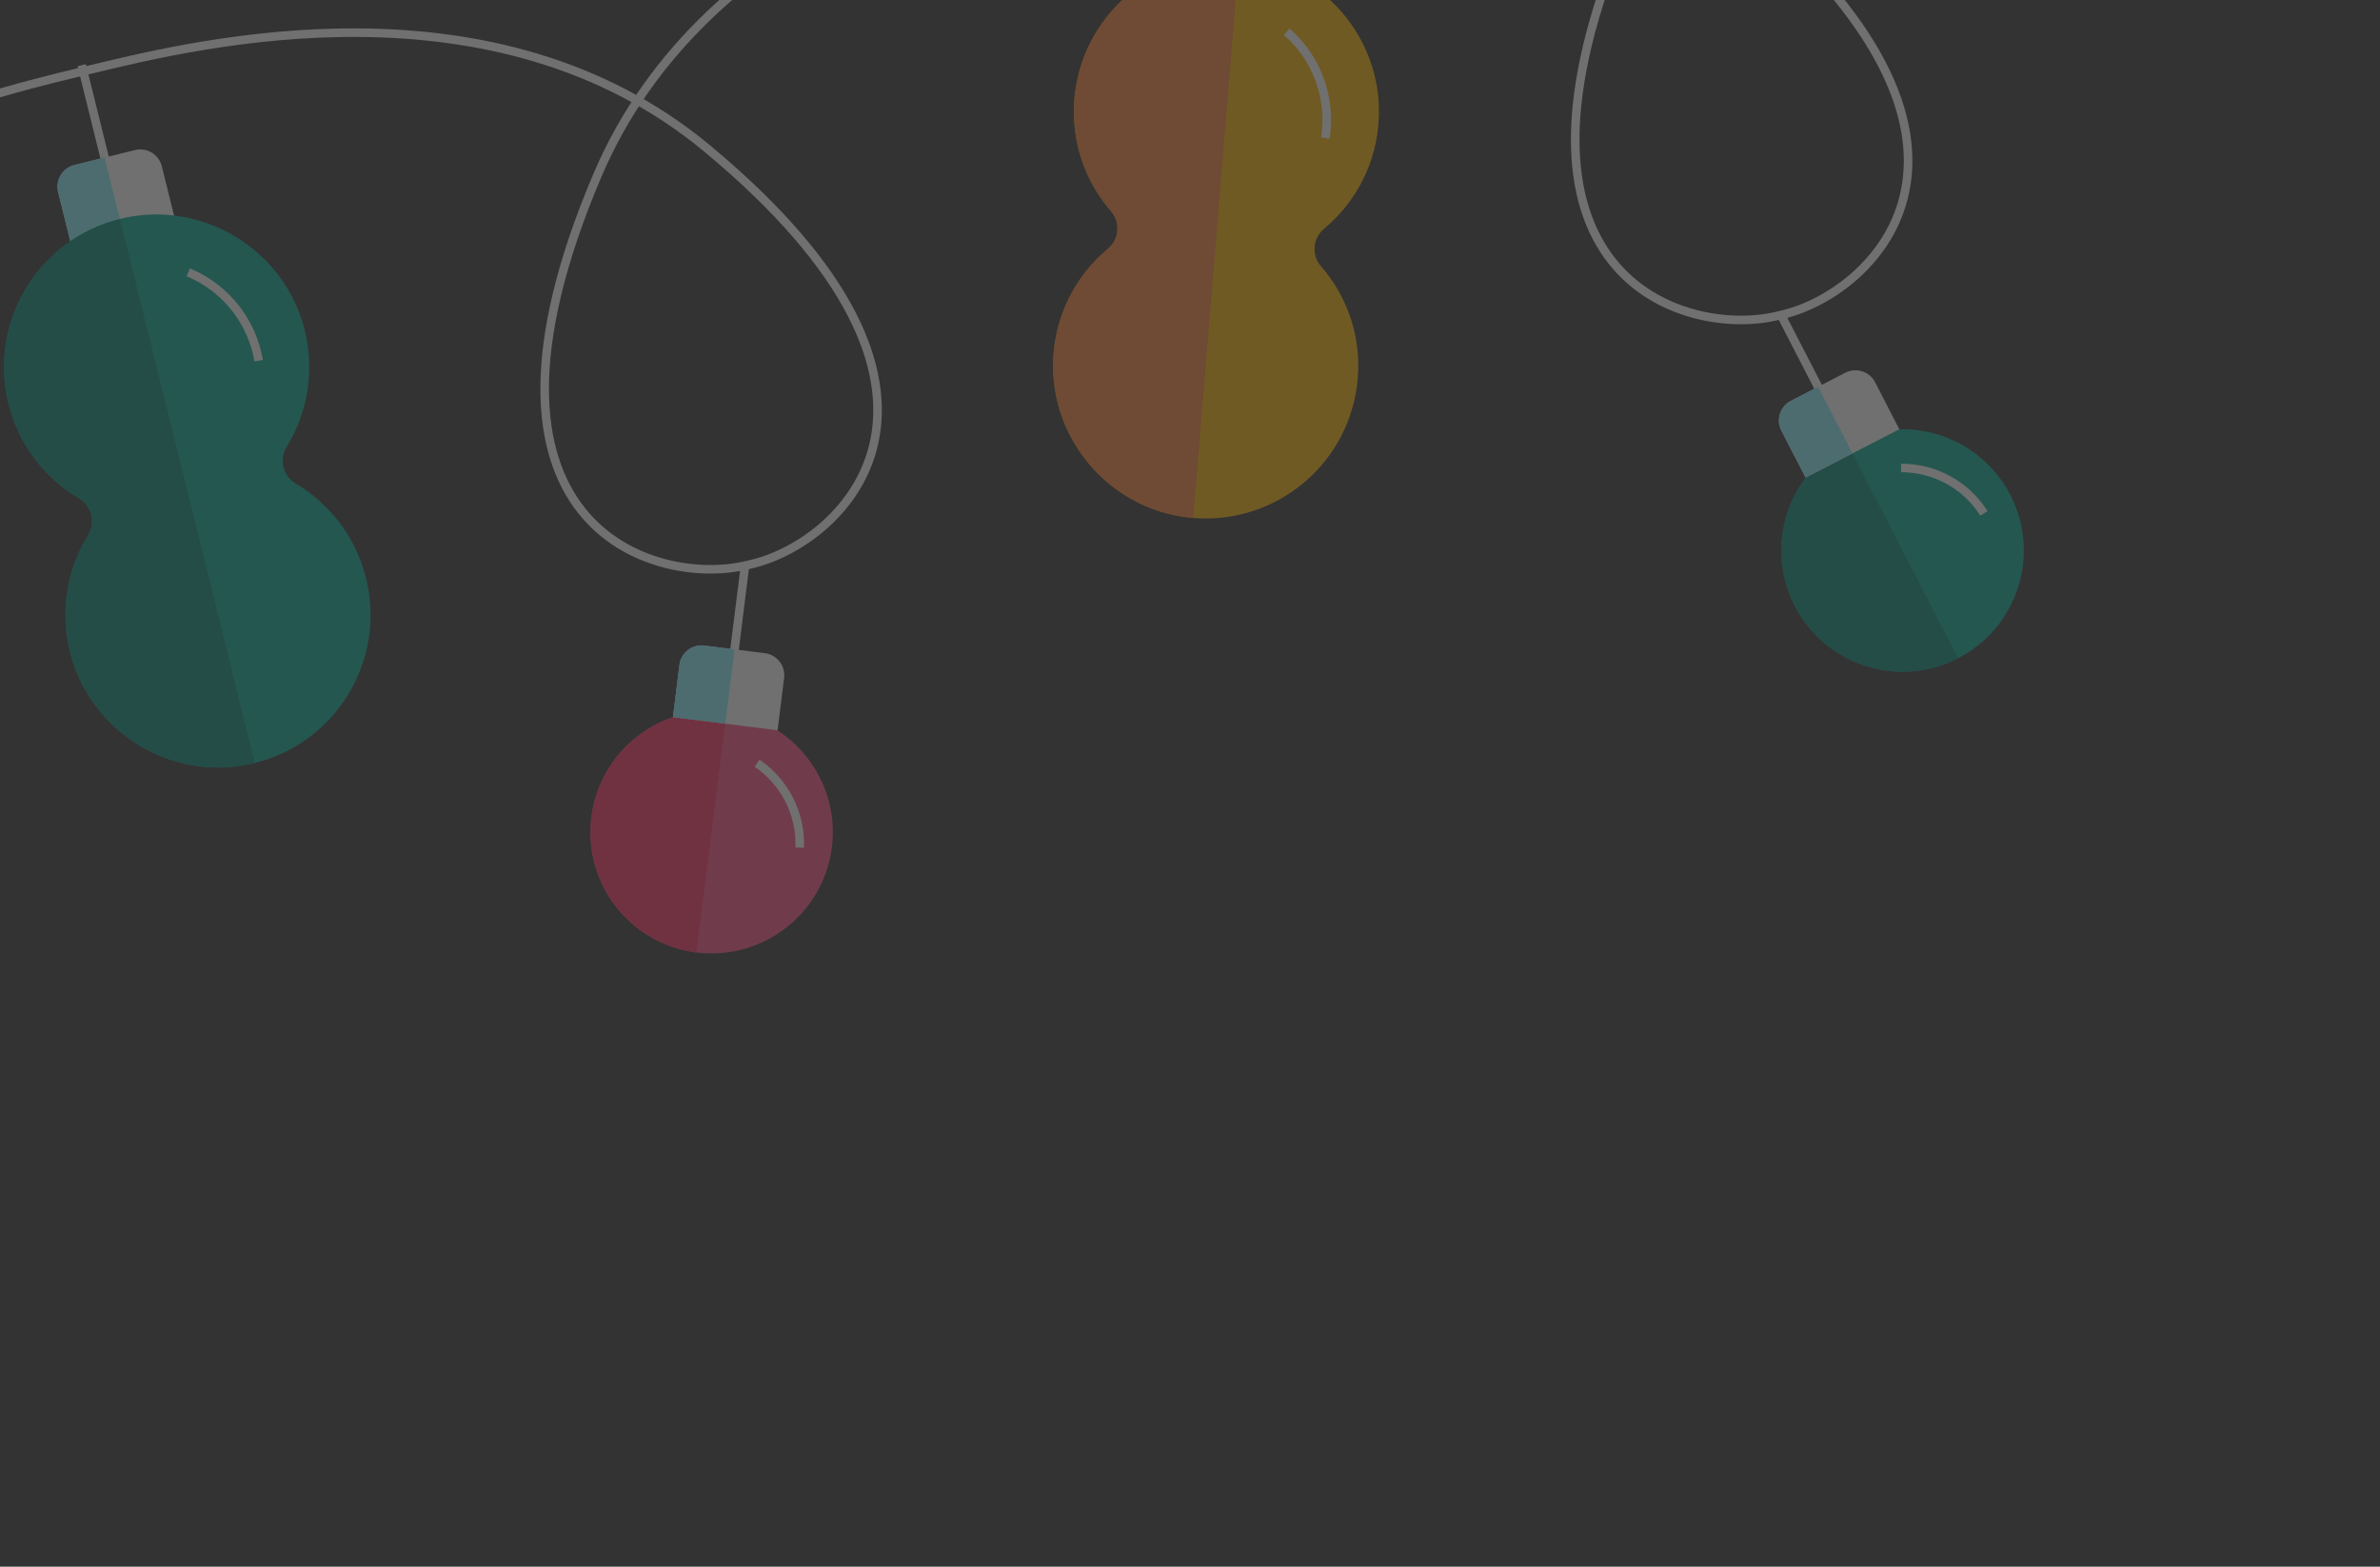 <svg width="556" height="366" viewBox="0 0 556 366" fill="none" xmlns="http://www.w3.org/2000/svg">
<rect x="0" y="0" width="556" height="366" fill="#333333" stroke="none"/>
<g opacity="0.3">
<path d="M-459.655 132.561C-434.329 126.433 -365.639 109.814 -315.93 151.169C-247.308 208.242 -283.881 242.934 -305.367 248.133L-306.72 248.46C-328.206 253.658 -376.611 239.552 -341.649 157.391C-316.317 97.882 -247.626 81.263 -222.326 75.141L-218.905 74.314C-193.579 68.187 -124.888 51.568 -75.18 92.922C-6.558 149.995 -43.13 184.688 -64.616 189.886L-65.97 190.213C-87.456 195.412 -135.861 181.305 -100.899 99.145C-75.567 39.635 -6.876 23.016 18.425 16.895L21.55 16.139C46.876 10.011 115.566 -6.608 165.275 34.747C233.897 91.82 197.324 126.512 175.839 131.71L174.485 132.038C152.999 137.236 104.594 123.13 139.556 40.969C164.888 -18.54 233.579 -35.159 258.879 -41.281L262.3 -42.108C287.626 -48.235 356.317 -64.854 406.025 -23.5C474.647 33.573 438.075 68.266 416.589 73.464L415.235 73.791C393.749 78.99 345.344 64.883 380.306 -17.277C405.638 -76.787 474.329 -93.406 499.63 -99.527" stroke="white" stroke-width="2" stroke-miterlimit="10"/>
<path d="M174.035 132.224L169.425 169.057" stroke="white" stroke-width="2" stroke-miterlimit="10"/>
<path d="M194.337 197.94C192.383 213.444 178.217 224.453 162.712 222.499C147.182 220.551 136.199 206.378 138.153 190.873C140.101 175.344 154.243 164.341 169.772 166.29C185.283 168.268 196.286 182.41 194.337 197.94Z" fill="#FF5287"/>
<path d="M169.778 166.315L162.718 222.524C147.188 220.576 136.204 206.403 138.159 190.899C140.107 175.369 154.248 164.366 169.778 166.315Z" fill="#FF2E60"/>
<path d="M183.178 158.383L181.654 170.605L157.204 167.533L158.727 155.311C159.087 152.488 161.669 150.457 164.516 150.81L178.702 152.588C181.525 152.947 183.538 155.561 183.178 158.383Z" fill="white"/>
<path d="M169.426 169.057L157.204 167.533L158.727 155.311C159.087 152.488 161.669 150.457 164.516 150.81L171.609 151.699L169.844 165.83L169.426 169.057Z" fill="#8AF3FF"/>
<path d="M176.872 178.301C183.141 182.568 187.12 189.864 186.825 198.012" stroke="white" stroke-width="2" stroke-miterlimit="10"/>
<path d="M415.727 72.917L432.752 105.922" stroke="white" stroke-width="2" stroke-miterlimit="10"/>
<path d="M469.645 115.624C476.811 129.521 471.356 146.602 457.458 153.768C443.561 160.934 426.48 155.48 419.314 141.582C412.148 127.685 417.578 110.609 431.5 103.437C445.397 96.271 462.479 101.726 469.645 115.624Z" fill="#00AB91"/>
<path d="M431.475 103.444L457.434 153.775C443.536 160.941 426.455 155.486 419.289 141.589C412.123 127.691 417.578 110.61 431.475 103.444Z" fill="#008974"/>
<path d="M438.062 89.319L443.709 100.276L421.796 111.569L416.149 100.613C414.835 98.091 415.824 94.96 418.37 93.641L431.059 87.08C433.636 85.779 436.767 86.767 438.062 89.319Z" fill="white"/>
<path d="M432.776 105.917L421.82 111.564L416.173 100.608C414.859 98.086 415.847 94.955 418.394 93.635L424.738 90.355L431.263 103.001L432.776 105.917Z" fill="#8AF3FF"/>
<path d="M444.125 109.32C451.704 109.31 459.125 113.063 463.471 119.932" stroke="white" stroke-width="2" stroke-miterlimit="10"/>
<path d="M302.7 -18.015L301.671 -5.574L276.771 -7.6L277.799 -20.041C278.042 -22.913 280.564 -25.087 283.461 -24.85L297.891 -23.678C300.763 -23.435 302.912 -20.907 302.7 -18.015Z" fill="white"/>
<path d="M317.189 88.394C315.578 108.01 298.394 122.588 278.759 121.008C278.385 120.968 278.01 120.929 277.636 120.889C259.239 118.827 245.353 102.673 246.034 84.168C246.446 73.595 251.369 64.328 258.829 58.12C261.493 55.887 261.817 51.952 259.54 49.325C253.501 42.345 250.182 33.04 250.994 23.152C252.605 3.536 269.808 -11.073 289.424 -9.462C289.798 -9.423 290.173 -9.383 290.547 -9.343C308.925 -7.251 322.836 8.897 322.124 27.384C321.718 37.981 316.79 47.224 309.33 53.431C306.641 55.671 306.341 59.599 308.618 62.227C314.676 69.176 318.02 78.475 317.189 88.394Z" fill="#FFB600"/>
<path d="M289.448 -9.468L278.759 121.008C278.385 120.968 278.01 120.929 277.636 120.889C259.239 118.827 245.353 102.673 246.034 84.168C246.446 73.595 251.369 64.328 258.829 58.12C261.493 55.887 261.817 51.952 259.54 49.325C253.501 42.345 250.182 33.04 250.994 23.152C252.629 3.53 269.832 -11.079 289.448 -9.468Z" fill="#FC8035"/>
<path d="M309.62 32.233C311.021 23.271 307.93 13.832 300.596 7.426" stroke="white" stroke-width="2" stroke-miterlimit="10"/>
<path d="M19.088 15.223L29.778 58.332" stroke="white" stroke-width="2" stroke-miterlimit="10"/>
<path d="M37.811 38.881L40.821 50.996L16.589 57.015L13.58 44.9C12.876 42.1 14.581 39.239 17.411 38.554L31.471 35.074C34.265 34.346 37.126 36.051 37.811 38.881Z" fill="white"/>
<path d="M28.699 53.981L16.583 56.991L13.574 44.875C12.871 42.075 14.575 39.214 17.405 38.529L24.432 36.777L27.9 50.788L28.699 53.981Z" fill="#8AF3FF"/>
<path d="M85.525 135.088C90.25 154.188 78.618 173.519 59.519 178.244C59.149 178.333 58.78 178.422 58.411 178.512C40.313 182.422 21.995 171.535 16.763 153.782C13.757 143.62 15.481 133.303 20.587 125.008C22.396 122.043 21.443 118.209 18.459 116.43C10.523 111.733 4.404 103.991 1.99 94.336C-2.735 75.237 8.896 55.906 28.014 51.15C28.383 51.061 28.753 50.972 29.122 50.882C47.201 47.003 65.537 57.859 70.77 75.612C73.776 85.774 72.058 96.116 66.971 104.381C65.137 107.351 66.09 111.185 69.098 112.958C77.016 117.686 83.135 125.428 85.525 135.088Z" fill="#00AB91"/>
<path d="M28.021 51.175L59.519 178.244C59.15 178.334 58.781 178.423 58.412 178.512C40.313 182.422 21.996 171.535 16.763 153.783C13.757 143.62 15.482 133.303 20.587 125.008C22.397 122.043 21.443 118.21 18.46 116.43C10.524 111.733 4.404 103.991 1.99 94.337C-2.754 75.268 8.903 55.931 28.021 51.175Z" fill="#008974"/>
<path d="M60.436 84.26C58.901 75.331 52.955 67.339 43.98 63.622" stroke="white" stroke-width="2" stroke-miterlimit="10"/>
</g>
</svg>
